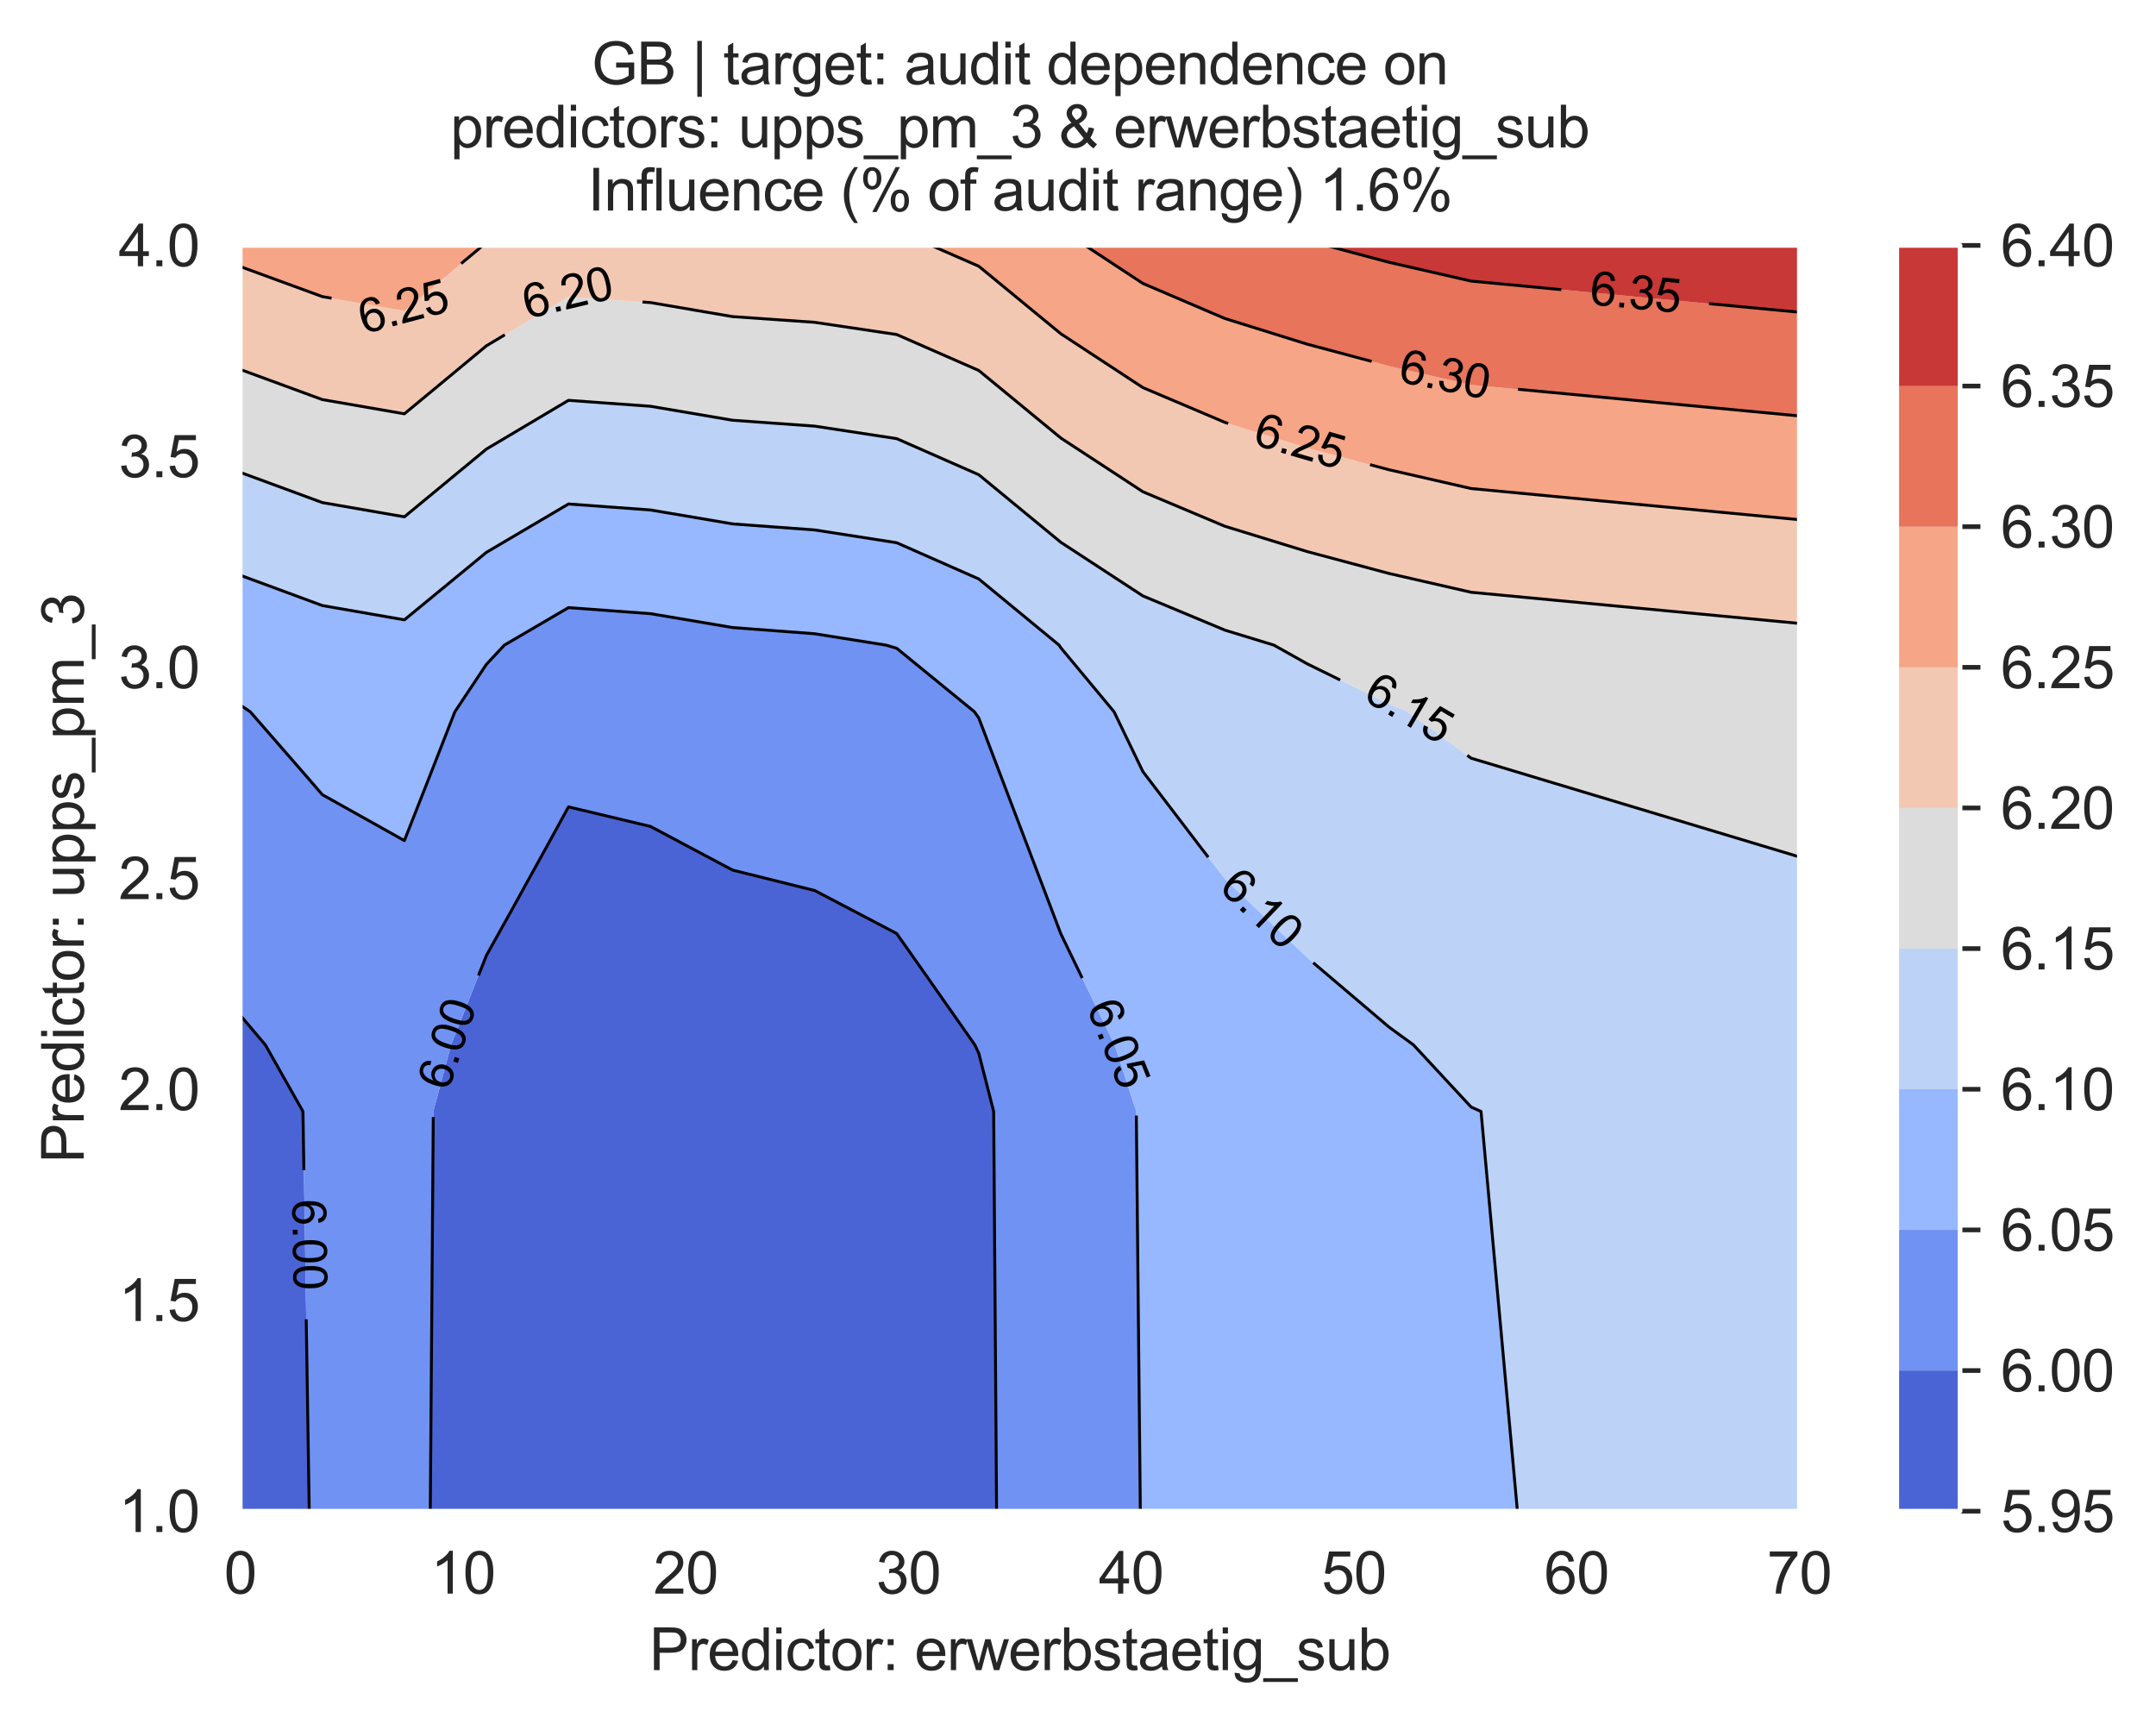 <?xml version="1.0" encoding="utf-8" standalone="no"?>
<!DOCTYPE svg PUBLIC "-//W3C//DTD SVG 1.1//EN"
  "http://www.w3.org/Graphics/SVG/1.1/DTD/svg11.dtd">
<svg xmlns:xlink="http://www.w3.org/1999/xlink" width="370.388pt" height="296.208pt" viewBox="0 0 370.388 296.208" xmlns="http://www.w3.org/2000/svg" version="1.1">
 <defs>
  <style type="text/css">*{stroke-linejoin: round; stroke-linecap: butt}</style>
 </defs>
 <g id="figure_1">
  <g id="patch_1">
   <path d="M 0 296.208 
L 370.388 296.208 
L 370.388 0 
L 0 0 
z
" style="fill: #ffffff"/>
  </g>
  <g id="axes_1">
   <g id="patch_2">
    <path d="M 41.275 259.6 
L 309.115 259.6 
L 309.115 42.16 
L 41.275 42.16 
z
" style="fill: #eaeaf2"/>
   </g>
   <g id="matplotlib.axis_1">
    <g id="xtick_1">
     <g id="line2d_1">
      <path d="M 41.275 259.6 
L 41.275 42.16 
" clip-path="url(#pdc82bc984e)" style="fill: none; stroke: #ffffff; stroke-width: 0.8; stroke-linecap: round"/>
     </g>
     <g id="text_1">
      <!-- 0 -->
      <g style="fill: #262626" transform="translate(38.495 273.758)scale(0.1 -0.1)">
       <defs>
        <path id="ArialMT-30" d="M 266 2259 
Q 266 3072 433 3567 
Q 600 4063 929 4331 
Q 1259 4600 1759 4600 
Q 2128 4600 2406 4451 
Q 2684 4303 2865 4023 
Q 3047 3744 3150 3342 
Q 3253 2941 3253 2259 
Q 3253 1453 3087 958 
Q 2922 463 2592 192 
Q 2263 -78 1759 -78 
Q 1097 -78 719 397 
Q 266 969 266 2259 
z
M 844 2259 
Q 844 1131 1108 757 
Q 1372 384 1759 384 
Q 2147 384 2411 759 
Q 2675 1134 2675 2259 
Q 2675 3391 2411 3762 
Q 2147 4134 1753 4134 
Q 1366 4134 1134 3806 
Q 844 3388 844 2259 
z
" transform="scale(0.016)"/>
       </defs>
       <use xlink:href="#ArialMT-30"/>
      </g>
     </g>
    </g>
    <g id="xtick_2">
     <g id="line2d_2">
      <path d="M 79.538 259.6 
L 79.538 42.16 
" clip-path="url(#pdc82bc984e)" style="fill: none; stroke: #ffffff; stroke-width: 0.8; stroke-linecap: round"/>
     </g>
     <g id="text_2">
      <!-- 10 -->
      <g style="fill: #262626" transform="translate(73.977 273.758)scale(0.1 -0.1)">
       <defs>
        <path id="ArialMT-31" d="M 2384 0 
L 1822 0 
L 1822 3584 
Q 1619 3391 1289 3197 
Q 959 3003 697 2906 
L 697 3450 
Q 1169 3672 1522 3987 
Q 1875 4303 2022 4600 
L 2384 4600 
L 2384 0 
z
" transform="scale(0.016)"/>
       </defs>
       <use xlink:href="#ArialMT-31"/>
       <use xlink:href="#ArialMT-30" x="55.615"/>
      </g>
     </g>
    </g>
    <g id="xtick_3">
     <g id="line2d_3">
      <path d="M 117.801 259.6 
L 117.801 42.16 
" clip-path="url(#pdc82bc984e)" style="fill: none; stroke: #ffffff; stroke-width: 0.8; stroke-linecap: round"/>
     </g>
     <g id="text_3">
      <!-- 20 -->
      <g style="fill: #262626" transform="translate(112.24 273.758)scale(0.1 -0.1)">
       <defs>
        <path id="ArialMT-32" d="M 3222 541 
L 3222 0 
L 194 0 
Q 188 203 259 391 
Q 375 700 629 1000 
Q 884 1300 1366 1694 
Q 2113 2306 2375 2664 
Q 2638 3022 2638 3341 
Q 2638 3675 2398 3904 
Q 2159 4134 1775 4134 
Q 1369 4134 1125 3890 
Q 881 3647 878 3216 
L 300 3275 
Q 359 3922 746 4261 
Q 1134 4600 1788 4600 
Q 2447 4600 2831 4234 
Q 3216 3869 3216 3328 
Q 3216 3053 3103 2787 
Q 2991 2522 2730 2228 
Q 2469 1934 1863 1422 
Q 1356 997 1212 845 
Q 1069 694 975 541 
L 3222 541 
z
" transform="scale(0.016)"/>
       </defs>
       <use xlink:href="#ArialMT-32"/>
       <use xlink:href="#ArialMT-30" x="55.615"/>
      </g>
     </g>
    </g>
    <g id="xtick_4">
     <g id="line2d_4">
      <path d="M 156.064 259.6 
L 156.064 42.16 
" clip-path="url(#pdc82bc984e)" style="fill: none; stroke: #ffffff; stroke-width: 0.8; stroke-linecap: round"/>
     </g>
     <g id="text_4">
      <!-- 30 -->
      <g style="fill: #262626" transform="translate(150.503 273.758)scale(0.1 -0.1)">
       <defs>
        <path id="ArialMT-33" d="M 269 1209 
L 831 1284 
Q 928 806 1161 595 
Q 1394 384 1728 384 
Q 2125 384 2398 659 
Q 2672 934 2672 1341 
Q 2672 1728 2419 1979 
Q 2166 2231 1775 2231 
Q 1616 2231 1378 2169 
L 1441 2663 
Q 1497 2656 1531 2656 
Q 1891 2656 2178 2843 
Q 2466 3031 2466 3422 
Q 2466 3731 2256 3934 
Q 2047 4138 1716 4138 
Q 1388 4138 1169 3931 
Q 950 3725 888 3313 
L 325 3413 
Q 428 3978 793 4289 
Q 1159 4600 1703 4600 
Q 2078 4600 2393 4439 
Q 2709 4278 2876 4000 
Q 3044 3722 3044 3409 
Q 3044 3113 2884 2869 
Q 2725 2625 2413 2481 
Q 2819 2388 3044 2092 
Q 3269 1797 3269 1353 
Q 3269 753 2831 336 
Q 2394 -81 1725 -81 
Q 1122 -81 723 278 
Q 325 638 269 1209 
z
" transform="scale(0.016)"/>
       </defs>
       <use xlink:href="#ArialMT-33"/>
       <use xlink:href="#ArialMT-30" x="55.615"/>
      </g>
     </g>
    </g>
    <g id="xtick_5">
     <g id="line2d_5">
      <path d="M 194.326 259.6 
L 194.326 42.16 
" clip-path="url(#pdc82bc984e)" style="fill: none; stroke: #ffffff; stroke-width: 0.8; stroke-linecap: round"/>
     </g>
     <g id="text_5">
      <!-- 40 -->
      <g style="fill: #262626" transform="translate(188.765 273.758)scale(0.1 -0.1)">
       <defs>
        <path id="ArialMT-34" d="M 2069 0 
L 2069 1097 
L 81 1097 
L 81 1613 
L 2172 4581 
L 2631 4581 
L 2631 1613 
L 3250 1613 
L 3250 1097 
L 2631 1097 
L 2631 0 
L 2069 0 
z
M 2069 1613 
L 2069 3678 
L 634 1613 
L 2069 1613 
z
" transform="scale(0.016)"/>
       </defs>
       <use xlink:href="#ArialMT-34"/>
       <use xlink:href="#ArialMT-30" x="55.615"/>
      </g>
     </g>
    </g>
    <g id="xtick_6">
     <g id="line2d_6">
      <path d="M 232.589 259.6 
L 232.589 42.16 
" clip-path="url(#pdc82bc984e)" style="fill: none; stroke: #ffffff; stroke-width: 0.8; stroke-linecap: round"/>
     </g>
     <g id="text_6">
      <!-- 50 -->
      <g style="fill: #262626" transform="translate(227.028 273.758)scale(0.1 -0.1)">
       <defs>
        <path id="ArialMT-35" d="M 266 1200 
L 856 1250 
Q 922 819 1161 601 
Q 1400 384 1738 384 
Q 2144 384 2425 690 
Q 2706 997 2706 1503 
Q 2706 1984 2436 2262 
Q 2166 2541 1728 2541 
Q 1456 2541 1237 2417 
Q 1019 2294 894 2097 
L 366 2166 
L 809 4519 
L 3088 4519 
L 3088 3981 
L 1259 3981 
L 1013 2750 
Q 1425 3038 1878 3038 
Q 2478 3038 2890 2622 
Q 3303 2206 3303 1553 
Q 3303 931 2941 478 
Q 2500 -78 1738 -78 
Q 1113 -78 717 272 
Q 322 622 266 1200 
z
" transform="scale(0.016)"/>
       </defs>
       <use xlink:href="#ArialMT-35"/>
       <use xlink:href="#ArialMT-30" x="55.615"/>
      </g>
     </g>
    </g>
    <g id="xtick_7">
     <g id="line2d_7">
      <path d="M 270.852 259.6 
L 270.852 42.16 
" clip-path="url(#pdc82bc984e)" style="fill: none; stroke: #ffffff; stroke-width: 0.8; stroke-linecap: round"/>
     </g>
     <g id="text_7">
      <!-- 60 -->
      <g style="fill: #262626" transform="translate(265.291 273.758)scale(0.1 -0.1)">
       <defs>
        <path id="ArialMT-36" d="M 3184 3459 
L 2625 3416 
Q 2550 3747 2413 3897 
Q 2184 4138 1850 4138 
Q 1581 4138 1378 3988 
Q 1113 3794 959 3422 
Q 806 3050 800 2363 
Q 1003 2672 1297 2822 
Q 1591 2972 1913 2972 
Q 2475 2972 2870 2558 
Q 3266 2144 3266 1488 
Q 3266 1056 3080 686 
Q 2894 316 2569 119 
Q 2244 -78 1831 -78 
Q 1128 -78 684 439 
Q 241 956 241 2144 
Q 241 3472 731 4075 
Q 1159 4600 1884 4600 
Q 2425 4600 2770 4297 
Q 3116 3994 3184 3459 
z
M 888 1484 
Q 888 1194 1011 928 
Q 1134 663 1356 523 
Q 1578 384 1822 384 
Q 2178 384 2434 671 
Q 2691 959 2691 1453 
Q 2691 1928 2437 2201 
Q 2184 2475 1800 2475 
Q 1419 2475 1153 2201 
Q 888 1928 888 1484 
z
" transform="scale(0.016)"/>
       </defs>
       <use xlink:href="#ArialMT-36"/>
       <use xlink:href="#ArialMT-30" x="55.615"/>
      </g>
     </g>
    </g>
    <g id="xtick_8">
     <g id="line2d_8">
      <path d="M 309.115 259.6 
L 309.115 42.16 
" clip-path="url(#pdc82bc984e)" style="fill: none; stroke: #ffffff; stroke-width: 0.8; stroke-linecap: round"/>
     </g>
     <g id="text_8">
      <!-- 70 -->
      <g style="fill: #262626" transform="translate(303.554 273.758)scale(0.1 -0.1)">
       <defs>
        <path id="ArialMT-37" d="M 303 3981 
L 303 4522 
L 3269 4522 
L 3269 4084 
Q 2831 3619 2401 2847 
Q 1972 2075 1738 1259 
Q 1569 684 1522 0 
L 944 0 
Q 953 541 1156 1306 
Q 1359 2072 1739 2783 
Q 2119 3494 2547 3981 
L 303 3981 
z
" transform="scale(0.016)"/>
       </defs>
       <use xlink:href="#ArialMT-37"/>
       <use xlink:href="#ArialMT-30" x="55.615"/>
      </g>
     </g>
    </g>
    <g id="text_9">
     <!-- Predictor: erwerbstaetig_sub -->
     <g style="fill: #262626" transform="translate(111.557 286.903)scale(0.1 -0.1)">
      <defs>
       <path id="ArialMT-50" d="M 494 0 
L 494 4581 
L 2222 4581 
Q 2678 4581 2919 4538 
Q 3256 4481 3484 4323 
Q 3713 4166 3852 3881 
Q 3991 3597 3991 3256 
Q 3991 2672 3619 2267 
Q 3247 1863 2275 1863 
L 1100 1863 
L 1100 0 
L 494 0 
z
M 1100 2403 
L 2284 2403 
Q 2872 2403 3119 2622 
Q 3366 2841 3366 3238 
Q 3366 3525 3220 3729 
Q 3075 3934 2838 4000 
Q 2684 4041 2272 4041 
L 1100 4041 
L 1100 2403 
z
" transform="scale(0.016)"/>
       <path id="ArialMT-72" d="M 416 0 
L 416 3319 
L 922 3319 
L 922 2816 
Q 1116 3169 1280 3281 
Q 1444 3394 1641 3394 
Q 1925 3394 2219 3213 
L 2025 2691 
Q 1819 2813 1613 2813 
Q 1428 2813 1281 2702 
Q 1134 2591 1072 2394 
Q 978 2094 978 1738 
L 978 0 
L 416 0 
z
" transform="scale(0.016)"/>
       <path id="ArialMT-65" d="M 2694 1069 
L 3275 997 
Q 3138 488 2766 206 
Q 2394 -75 1816 -75 
Q 1088 -75 661 373 
Q 234 822 234 1631 
Q 234 2469 665 2931 
Q 1097 3394 1784 3394 
Q 2450 3394 2872 2941 
Q 3294 2488 3294 1666 
Q 3294 1616 3291 1516 
L 816 1516 
Q 847 969 1125 678 
Q 1403 388 1819 388 
Q 2128 388 2347 550 
Q 2566 713 2694 1069 
z
M 847 1978 
L 2700 1978 
Q 2663 2397 2488 2606 
Q 2219 2931 1791 2931 
Q 1403 2931 1139 2672 
Q 875 2413 847 1978 
z
" transform="scale(0.016)"/>
       <path id="ArialMT-64" d="M 2575 0 
L 2575 419 
Q 2259 -75 1647 -75 
Q 1250 -75 917 144 
Q 584 363 401 755 
Q 219 1147 219 1656 
Q 219 2153 384 2558 
Q 550 2963 881 3178 
Q 1213 3394 1622 3394 
Q 1922 3394 2156 3267 
Q 2391 3141 2538 2938 
L 2538 4581 
L 3097 4581 
L 3097 0 
L 2575 0 
z
M 797 1656 
Q 797 1019 1065 703 
Q 1334 388 1700 388 
Q 2069 388 2326 689 
Q 2584 991 2584 1609 
Q 2584 2291 2321 2609 
Q 2059 2928 1675 2928 
Q 1300 2928 1048 2622 
Q 797 2316 797 1656 
z
" transform="scale(0.016)"/>
       <path id="ArialMT-69" d="M 425 3934 
L 425 4581 
L 988 4581 
L 988 3934 
L 425 3934 
z
M 425 0 
L 425 3319 
L 988 3319 
L 988 0 
L 425 0 
z
" transform="scale(0.016)"/>
       <path id="ArialMT-63" d="M 2588 1216 
L 3141 1144 
Q 3050 572 2676 248 
Q 2303 -75 1759 -75 
Q 1078 -75 664 370 
Q 250 816 250 1647 
Q 250 2184 428 2587 
Q 606 2991 970 3192 
Q 1334 3394 1763 3394 
Q 2303 3394 2647 3120 
Q 2991 2847 3088 2344 
L 2541 2259 
Q 2463 2594 2264 2762 
Q 2066 2931 1784 2931 
Q 1359 2931 1093 2626 
Q 828 2322 828 1663 
Q 828 994 1084 691 
Q 1341 388 1753 388 
Q 2084 388 2306 591 
Q 2528 794 2588 1216 
z
" transform="scale(0.016)"/>
       <path id="ArialMT-74" d="M 1650 503 
L 1731 6 
Q 1494 -44 1306 -44 
Q 1000 -44 831 53 
Q 663 150 594 308 
Q 525 466 525 972 
L 525 2881 
L 113 2881 
L 113 3319 
L 525 3319 
L 525 4141 
L 1084 4478 
L 1084 3319 
L 1650 3319 
L 1650 2881 
L 1084 2881 
L 1084 941 
Q 1084 700 1114 631 
Q 1144 563 1211 522 
Q 1278 481 1403 481 
Q 1497 481 1650 503 
z
" transform="scale(0.016)"/>
       <path id="ArialMT-6f" d="M 213 1659 
Q 213 2581 725 3025 
Q 1153 3394 1769 3394 
Q 2453 3394 2887 2945 
Q 3322 2497 3322 1706 
Q 3322 1066 3130 698 
Q 2938 331 2570 128 
Q 2203 -75 1769 -75 
Q 1072 -75 642 372 
Q 213 819 213 1659 
z
M 791 1659 
Q 791 1022 1069 705 
Q 1347 388 1769 388 
Q 2188 388 2466 706 
Q 2744 1025 2744 1678 
Q 2744 2294 2464 2611 
Q 2184 2928 1769 2928 
Q 1347 2928 1069 2612 
Q 791 2297 791 1659 
z
" transform="scale(0.016)"/>
       <path id="ArialMT-3a" d="M 578 2678 
L 578 3319 
L 1219 3319 
L 1219 2678 
L 578 2678 
z
M 578 0 
L 578 641 
L 1219 641 
L 1219 0 
L 578 0 
z
" transform="scale(0.016)"/>
       <path id="ArialMT-20" transform="scale(0.016)"/>
       <path id="ArialMT-77" d="M 1034 0 
L 19 3319 
L 600 3319 
L 1128 1403 
L 1325 691 
Q 1338 744 1497 1375 
L 2025 3319 
L 2603 3319 
L 3100 1394 
L 3266 759 
L 3456 1400 
L 4025 3319 
L 4572 3319 
L 3534 0 
L 2950 0 
L 2422 1988 
L 2294 2553 
L 1622 0 
L 1034 0 
z
" transform="scale(0.016)"/>
       <path id="ArialMT-62" d="M 941 0 
L 419 0 
L 419 4581 
L 981 4581 
L 981 2947 
Q 1338 3394 1891 3394 
Q 2197 3394 2470 3270 
Q 2744 3147 2920 2923 
Q 3097 2700 3197 2384 
Q 3297 2069 3297 1709 
Q 3297 856 2875 390 
Q 2453 -75 1863 -75 
Q 1275 -75 941 416 
L 941 0 
z
M 934 1684 
Q 934 1088 1097 822 
Q 1363 388 1816 388 
Q 2184 388 2453 708 
Q 2722 1028 2722 1663 
Q 2722 2313 2464 2622 
Q 2206 2931 1841 2931 
Q 1472 2931 1203 2611 
Q 934 2291 934 1684 
z
" transform="scale(0.016)"/>
       <path id="ArialMT-73" d="M 197 991 
L 753 1078 
Q 800 744 1014 566 
Q 1228 388 1613 388 
Q 2000 388 2187 545 
Q 2375 703 2375 916 
Q 2375 1106 2209 1216 
Q 2094 1291 1634 1406 
Q 1016 1563 777 1677 
Q 538 1791 414 1992 
Q 291 2194 291 2438 
Q 291 2659 392 2848 
Q 494 3038 669 3163 
Q 800 3259 1026 3326 
Q 1253 3394 1513 3394 
Q 1903 3394 2198 3281 
Q 2494 3169 2634 2976 
Q 2775 2784 2828 2463 
L 2278 2388 
Q 2241 2644 2061 2787 
Q 1881 2931 1553 2931 
Q 1166 2931 1000 2803 
Q 834 2675 834 2503 
Q 834 2394 903 2306 
Q 972 2216 1119 2156 
Q 1203 2125 1616 2013 
Q 2213 1853 2448 1751 
Q 2684 1650 2818 1456 
Q 2953 1263 2953 975 
Q 2953 694 2789 445 
Q 2625 197 2315 61 
Q 2006 -75 1616 -75 
Q 969 -75 630 194 
Q 291 463 197 991 
z
" transform="scale(0.016)"/>
       <path id="ArialMT-61" d="M 2588 409 
Q 2275 144 1986 34 
Q 1697 -75 1366 -75 
Q 819 -75 525 192 
Q 231 459 231 875 
Q 231 1119 342 1320 
Q 453 1522 633 1644 
Q 813 1766 1038 1828 
Q 1203 1872 1538 1913 
Q 2219 1994 2541 2106 
Q 2544 2222 2544 2253 
Q 2544 2597 2384 2738 
Q 2169 2928 1744 2928 
Q 1347 2928 1158 2789 
Q 969 2650 878 2297 
L 328 2372 
Q 403 2725 575 2942 
Q 747 3159 1072 3276 
Q 1397 3394 1825 3394 
Q 2250 3394 2515 3294 
Q 2781 3194 2906 3042 
Q 3031 2891 3081 2659 
Q 3109 2516 3109 2141 
L 3109 1391 
Q 3109 606 3145 398 
Q 3181 191 3288 0 
L 2700 0 
Q 2613 175 2588 409 
z
M 2541 1666 
Q 2234 1541 1622 1453 
Q 1275 1403 1131 1340 
Q 988 1278 909 1158 
Q 831 1038 831 891 
Q 831 666 1001 516 
Q 1172 366 1500 366 
Q 1825 366 2078 508 
Q 2331 650 2450 897 
Q 2541 1088 2541 1459 
L 2541 1666 
z
" transform="scale(0.016)"/>
       <path id="ArialMT-67" d="M 319 -275 
L 866 -356 
Q 900 -609 1056 -725 
Q 1266 -881 1628 -881 
Q 2019 -881 2231 -725 
Q 2444 -569 2519 -288 
Q 2563 -116 2559 434 
Q 2191 0 1641 0 
Q 956 0 581 494 
Q 206 988 206 1678 
Q 206 2153 378 2554 
Q 550 2956 876 3175 
Q 1203 3394 1644 3394 
Q 2231 3394 2613 2919 
L 2613 3319 
L 3131 3319 
L 3131 450 
Q 3131 -325 2973 -648 
Q 2816 -972 2473 -1159 
Q 2131 -1347 1631 -1347 
Q 1038 -1347 672 -1080 
Q 306 -813 319 -275 
z
M 784 1719 
Q 784 1066 1043 766 
Q 1303 466 1694 466 
Q 2081 466 2343 764 
Q 2606 1063 2606 1700 
Q 2606 2309 2336 2618 
Q 2066 2928 1684 2928 
Q 1309 2928 1046 2623 
Q 784 2319 784 1719 
z
" transform="scale(0.016)"/>
       <path id="ArialMT-5f" d="M -97 -1272 
L -97 -866 
L 3631 -866 
L 3631 -1272 
L -97 -1272 
z
" transform="scale(0.016)"/>
       <path id="ArialMT-75" d="M 2597 0 
L 2597 488 
Q 2209 -75 1544 -75 
Q 1250 -75 995 37 
Q 741 150 617 320 
Q 494 491 444 738 
Q 409 903 409 1263 
L 409 3319 
L 972 3319 
L 972 1478 
Q 972 1038 1006 884 
Q 1059 663 1231 536 
Q 1403 409 1656 409 
Q 1909 409 2131 539 
Q 2353 669 2445 892 
Q 2538 1116 2538 1541 
L 2538 3319 
L 3100 3319 
L 3100 0 
L 2597 0 
z
" transform="scale(0.016)"/>
      </defs>
      <use xlink:href="#ArialMT-50"/>
      <use xlink:href="#ArialMT-72" x="66.699"/>
      <use xlink:href="#ArialMT-65" x="100"/>
      <use xlink:href="#ArialMT-64" x="155.615"/>
      <use xlink:href="#ArialMT-69" x="211.23"/>
      <use xlink:href="#ArialMT-63" x="233.447"/>
      <use xlink:href="#ArialMT-74" x="283.447"/>
      <use xlink:href="#ArialMT-6f" x="311.23"/>
      <use xlink:href="#ArialMT-72" x="366.846"/>
      <use xlink:href="#ArialMT-3a" x="400.146"/>
      <use xlink:href="#ArialMT-20" x="427.93"/>
      <use xlink:href="#ArialMT-65" x="455.713"/>
      <use xlink:href="#ArialMT-72" x="511.328"/>
      <use xlink:href="#ArialMT-77" x="544.629"/>
      <use xlink:href="#ArialMT-65" x="616.846"/>
      <use xlink:href="#ArialMT-72" x="672.461"/>
      <use xlink:href="#ArialMT-62" x="705.762"/>
      <use xlink:href="#ArialMT-73" x="761.377"/>
      <use xlink:href="#ArialMT-74" x="811.377"/>
      <use xlink:href="#ArialMT-61" x="839.16"/>
      <use xlink:href="#ArialMT-65" x="894.775"/>
      <use xlink:href="#ArialMT-74" x="950.391"/>
      <use xlink:href="#ArialMT-69" x="978.174"/>
      <use xlink:href="#ArialMT-67" x="1000.391"/>
      <use xlink:href="#ArialMT-5f" x="1056.006"/>
      <use xlink:href="#ArialMT-73" x="1111.621"/>
      <use xlink:href="#ArialMT-75" x="1161.621"/>
      <use xlink:href="#ArialMT-62" x="1217.236"/>
     </g>
    </g>
   </g>
   <g id="matplotlib.axis_2">
    <g id="ytick_1">
     <g id="line2d_9">
      <path d="M 41.275 259.6 
L 309.115 259.6 
" clip-path="url(#pdc82bc984e)" style="fill: none; stroke: #ffffff; stroke-width: 0.8; stroke-linecap: round"/>
     </g>
     <g id="text_10">
      <!-- 1.0 -->
      <g style="fill: #262626" transform="translate(20.375 263.179)scale(0.1 -0.1)">
       <defs>
        <path id="ArialMT-2e" d="M 581 0 
L 581 641 
L 1222 641 
L 1222 0 
L 581 0 
z
" transform="scale(0.016)"/>
       </defs>
       <use xlink:href="#ArialMT-31"/>
       <use xlink:href="#ArialMT-2e" x="55.615"/>
       <use xlink:href="#ArialMT-30" x="83.398"/>
      </g>
     </g>
    </g>
    <g id="ytick_2">
     <g id="line2d_10">
      <path d="M 41.275 223.36 
L 309.115 223.36 
" clip-path="url(#pdc82bc984e)" style="fill: none; stroke: #ffffff; stroke-width: 0.8; stroke-linecap: round"/>
     </g>
     <g id="text_11">
      <!-- 1.5 -->
      <g style="fill: #262626" transform="translate(20.375 226.939)scale(0.1 -0.1)">
       <use xlink:href="#ArialMT-31"/>
       <use xlink:href="#ArialMT-2e" x="55.615"/>
       <use xlink:href="#ArialMT-35" x="83.398"/>
      </g>
     </g>
    </g>
    <g id="ytick_3">
     <g id="line2d_11">
      <path d="M 41.275 187.12 
L 309.115 187.12 
" clip-path="url(#pdc82bc984e)" style="fill: none; stroke: #ffffff; stroke-width: 0.8; stroke-linecap: round"/>
     </g>
     <g id="text_12">
      <!-- 2.0 -->
      <g style="fill: #262626" transform="translate(20.375 190.699)scale(0.1 -0.1)">
       <use xlink:href="#ArialMT-32"/>
       <use xlink:href="#ArialMT-2e" x="55.615"/>
       <use xlink:href="#ArialMT-30" x="83.398"/>
      </g>
     </g>
    </g>
    <g id="ytick_4">
     <g id="line2d_12">
      <path d="M 41.275 150.88 
L 309.115 150.88 
" clip-path="url(#pdc82bc984e)" style="fill: none; stroke: #ffffff; stroke-width: 0.8; stroke-linecap: round"/>
     </g>
     <g id="text_13">
      <!-- 2.5 -->
      <g style="fill: #262626" transform="translate(20.375 154.459)scale(0.1 -0.1)">
       <use xlink:href="#ArialMT-32"/>
       <use xlink:href="#ArialMT-2e" x="55.615"/>
       <use xlink:href="#ArialMT-35" x="83.398"/>
      </g>
     </g>
    </g>
    <g id="ytick_5">
     <g id="line2d_13">
      <path d="M 41.275 114.64 
L 309.115 114.64 
" clip-path="url(#pdc82bc984e)" style="fill: none; stroke: #ffffff; stroke-width: 0.8; stroke-linecap: round"/>
     </g>
     <g id="text_14">
      <!-- 3.0 -->
      <g style="fill: #262626" transform="translate(20.375 118.219)scale(0.1 -0.1)">
       <use xlink:href="#ArialMT-33"/>
       <use xlink:href="#ArialMT-2e" x="55.615"/>
       <use xlink:href="#ArialMT-30" x="83.398"/>
      </g>
     </g>
    </g>
    <g id="ytick_6">
     <g id="line2d_14">
      <path d="M 41.275 78.4 
L 309.115 78.4 
" clip-path="url(#pdc82bc984e)" style="fill: none; stroke: #ffffff; stroke-width: 0.8; stroke-linecap: round"/>
     </g>
     <g id="text_15">
      <!-- 3.5 -->
      <g style="fill: #262626" transform="translate(20.375 81.979)scale(0.1 -0.1)">
       <use xlink:href="#ArialMT-33"/>
       <use xlink:href="#ArialMT-2e" x="55.615"/>
       <use xlink:href="#ArialMT-35" x="83.398"/>
      </g>
     </g>
    </g>
    <g id="ytick_7">
     <g id="line2d_15">
      <path d="M 41.275 42.16 
L 309.115 42.16 
" clip-path="url(#pdc82bc984e)" style="fill: none; stroke: #ffffff; stroke-width: 0.8; stroke-linecap: round"/>
     </g>
     <g id="text_16">
      <!-- 4.0 -->
      <g style="fill: #262626" transform="translate(20.375 45.739)scale(0.1 -0.1)">
       <use xlink:href="#ArialMT-34"/>
       <use xlink:href="#ArialMT-2e" x="55.615"/>
       <use xlink:href="#ArialMT-30" x="83.398"/>
      </g>
     </g>
    </g>
    <g id="text_17">
     <!-- Predictor: upps_pm_3 -->
     <g style="fill: #262626" transform="translate(14.387 199.793)rotate(-90)scale(0.1 -0.1)">
      <defs>
       <path id="ArialMT-70" d="M 422 -1272 
L 422 3319 
L 934 3319 
L 934 2888 
Q 1116 3141 1344 3267 
Q 1572 3394 1897 3394 
Q 2322 3394 2647 3175 
Q 2972 2956 3137 2557 
Q 3303 2159 3303 1684 
Q 3303 1175 3120 767 
Q 2938 359 2589 142 
Q 2241 -75 1856 -75 
Q 1575 -75 1351 44 
Q 1128 163 984 344 
L 984 -1272 
L 422 -1272 
z
M 931 1641 
Q 931 1000 1190 694 
Q 1450 388 1819 388 
Q 2194 388 2461 705 
Q 2728 1022 2728 1688 
Q 2728 2322 2467 2637 
Q 2206 2953 1844 2953 
Q 1484 2953 1207 2617 
Q 931 2281 931 1641 
z
" transform="scale(0.016)"/>
       <path id="ArialMT-6d" d="M 422 0 
L 422 3319 
L 925 3319 
L 925 2853 
Q 1081 3097 1340 3245 
Q 1600 3394 1931 3394 
Q 2300 3394 2536 3241 
Q 2772 3088 2869 2813 
Q 3263 3394 3894 3394 
Q 4388 3394 4653 3120 
Q 4919 2847 4919 2278 
L 4919 0 
L 4359 0 
L 4359 2091 
Q 4359 2428 4304 2576 
Q 4250 2725 4106 2815 
Q 3963 2906 3769 2906 
Q 3419 2906 3187 2673 
Q 2956 2441 2956 1928 
L 2956 0 
L 2394 0 
L 2394 2156 
Q 2394 2531 2256 2718 
Q 2119 2906 1806 2906 
Q 1569 2906 1367 2781 
Q 1166 2656 1075 2415 
Q 984 2175 984 1722 
L 984 0 
L 422 0 
z
" transform="scale(0.016)"/>
      </defs>
      <use xlink:href="#ArialMT-50"/>
      <use xlink:href="#ArialMT-72" x="66.699"/>
      <use xlink:href="#ArialMT-65" x="100"/>
      <use xlink:href="#ArialMT-64" x="155.615"/>
      <use xlink:href="#ArialMT-69" x="211.23"/>
      <use xlink:href="#ArialMT-63" x="233.447"/>
      <use xlink:href="#ArialMT-74" x="283.447"/>
      <use xlink:href="#ArialMT-6f" x="311.23"/>
      <use xlink:href="#ArialMT-72" x="366.846"/>
      <use xlink:href="#ArialMT-3a" x="400.146"/>
      <use xlink:href="#ArialMT-20" x="427.93"/>
      <use xlink:href="#ArialMT-75" x="455.713"/>
      <use xlink:href="#ArialMT-70" x="511.328"/>
      <use xlink:href="#ArialMT-70" x="566.943"/>
      <use xlink:href="#ArialMT-73" x="622.559"/>
      <use xlink:href="#ArialMT-5f" x="672.559"/>
      <use xlink:href="#ArialMT-70" x="728.174"/>
      <use xlink:href="#ArialMT-6d" x="783.789"/>
      <use xlink:href="#ArialMT-5f" x="867.09"/>
      <use xlink:href="#ArialMT-33" x="922.705"/>
     </g>
    </g>
   </g>
   <g id="PathCollection_1">
    <path d="M 52.945 248.156 
L 52.766 236.712 
L 52.586 225.268 
L 52.406 213.823 
L 52.226 202.379 
L 52.046 190.935 
L 45.581 179.491 
L 41.275 174.403 
L 41.275 179.491 
L 41.275 190.935 
L 41.275 202.379 
L 41.275 213.823 
L 41.275 225.268 
L 41.275 236.712 
L 41.275 248.156 
L 41.275 259.6 
L 53.125 259.6 
z
" clip-path="url(#pdc82bc984e)" style="fill: #4b64d5"/>
    <path d="M 83.566 259.6 
L 97.662 259.6 
L 111.759 259.6 
L 125.856 259.6 
L 139.953 259.6 
L 154.05 259.6 
L 168.147 259.6 
L 171.209 259.6 
L 171.125 248.156 
L 171.041 236.712 
L 170.957 225.268 
L 170.873 213.823 
L 170.789 202.379 
L 170.705 190.935 
L 168.147 180.935 
L 167.466 179.491 
L 159.443 168.047 
L 154.05 160.377 
L 146.874 156.602 
L 139.953 152.98 
L 125.856 149.472 
L 117.736 145.158 
L 111.759 141.976 
L 97.662 138.612 
L 94.081 145.158 
L 87.761 156.602 
L 83.566 164.125 
L 82.024 168.047 
L 77.502 179.491 
L 74.441 190.935 
L 74.354 202.379 
L 74.267 213.823 
L 74.18 225.268 
L 74.094 236.712 
L 74.007 248.156 
L 73.92 259.6 
z
" clip-path="url(#pdc82bc984e)" style="fill: #4b64d5"/>
   </g>
   <g id="PathCollection_2">
    <path d="M 55.372 259.6 
L 69.469 259.6 
L 73.92 259.6 
L 74.007 248.156 
L 74.094 236.712 
L 74.18 225.268 
L 74.267 213.823 
L 74.354 202.379 
L 74.441 190.935 
L 77.502 179.491 
L 82.024 168.047 
L 83.566 164.125 
L 87.761 156.602 
L 94.081 145.158 
L 97.662 138.612 
L 111.759 141.976 
L 117.736 145.158 
L 125.856 149.472 
L 139.953 152.98 
L 146.874 156.602 
L 154.05 160.377 
L 159.443 168.047 
L 167.466 179.491 
L 168.147 180.935 
L 170.705 190.935 
L 170.789 202.379 
L 170.873 213.823 
L 170.957 225.268 
L 171.041 236.712 
L 171.125 248.156 
L 171.209 259.6 
L 182.243 259.6 
L 195.903 259.6 
L 195.787 248.156 
L 195.671 236.712 
L 195.555 225.268 
L 195.44 213.823 
L 195.325 202.379 
L 195.21 190.935 
L 191.472 179.491 
L 185.933 168.047 
L 182.243 160.408 
L 180.797 156.602 
L 176.447 145.158 
L 172.095 133.714 
L 168.147 123.334 
L 167.395 122.27 
L 154.05 111.366 
L 152.217 110.826 
L 139.953 108.87 
L 125.856 107.805 
L 111.759 105.421 
L 97.662 104.38 
L 86.646 110.826 
L 83.566 114.12 
L 78.145 122.27 
L 73.673 133.714 
L 69.469 144.403 
L 55.372 136.513 
L 52.957 133.714 
L 42.988 122.27 
L 41.275 121.114 
L 41.275 122.27 
L 41.275 133.714 
L 41.275 145.158 
L 41.275 156.602 
L 41.275 168.047 
L 41.275 174.403 
L 45.581 179.491 
L 52.046 190.935 
L 52.226 202.379 
L 52.406 213.823 
L 52.586 225.268 
L 52.766 236.712 
L 52.945 248.156 
L 53.125 259.6 
z
" clip-path="url(#pdc82bc984e)" style="fill: #6f92f3"/>
   </g>
   <g id="PathCollection_3">
    <path d="M 196.34 259.6 
L 210.437 259.6 
L 224.534 259.6 
L 238.631 259.6 
L 252.728 259.6 
L 260.686 259.6 
L 259.644 248.156 
L 258.601 236.712 
L 257.559 225.268 
L 256.517 213.823 
L 255.474 202.379 
L 254.432 190.935 
L 252.728 190.177 
L 242.812 179.491 
L 238.631 176.447 
L 228.744 168.047 
L 224.534 164.471 
L 216.289 156.602 
L 210.437 150.997 
L 205.957 145.158 
L 197.227 133.714 
L 196.34 132.547 
L 191.386 122.27 
L 182.243 111.277 
L 181.946 110.826 
L 168.147 99.458 
L 167.973 99.381 
L 154.05 93.236 
L 139.953 91.037 
L 125.856 90 
L 113.702 87.937 
L 111.759 87.607 
L 97.662 86.577 
L 95.36 87.937 
L 83.566 94.882 
L 78.105 99.381 
L 69.469 106.481 
L 55.372 104.027 
L 42.795 99.381 
L 41.275 98.82 
L 41.275 99.381 
L 41.275 110.826 
L 41.275 121.114 
L 42.988 122.27 
L 52.957 133.714 
L 55.372 136.513 
L 69.469 144.403 
L 73.673 133.714 
L 78.145 122.27 
L 83.566 114.12 
L 86.646 110.826 
L 97.662 104.38 
L 111.759 105.421 
L 125.856 107.805 
L 139.953 108.87 
L 152.217 110.826 
L 154.05 111.366 
L 167.395 122.27 
L 168.147 123.334 
L 172.095 133.714 
L 176.447 145.158 
L 180.797 156.602 
L 182.243 160.408 
L 185.933 168.047 
L 191.472 179.491 
L 195.21 190.935 
L 195.325 202.379 
L 195.44 213.823 
L 195.555 225.268 
L 195.671 236.712 
L 195.787 248.156 
L 195.903 259.6 
z
" clip-path="url(#pdc82bc984e)" style="fill: #97b8ff"/>
   </g>
   <g id="PathCollection_4">
    <path d="M 266.824 259.6 
L 280.921 259.6 
L 295.018 259.6 
L 309.115 259.6 
L 309.115 248.156 
L 309.115 236.712 
L 309.115 225.268 
L 309.115 213.823 
L 309.115 202.379 
L 309.115 190.935 
L 309.115 179.491 
L 309.115 168.047 
L 309.115 156.602 
L 309.115 147.206 
L 302.308 145.158 
L 295.018 142.966 
L 280.921 138.726 
L 266.824 134.486 
L 264.257 133.714 
L 252.728 130.246 
L 241.751 122.27 
L 238.631 120.954 
L 224.534 114.016 
L 218.85 110.826 
L 210.437 108.253 
L 196.34 102.37 
L 191.763 99.381 
L 182.243 93.159 
L 175.903 87.937 
L 168.147 81.55 
L 156.646 76.493 
L 154.05 75.353 
L 139.953 73.203 
L 125.856 72.194 
L 111.759 69.794 
L 97.662 68.773 
L 84.662 76.493 
L 83.566 77.142 
L 70.496 87.937 
L 69.469 88.784 
L 64.594 87.937 
L 55.372 86.336 
L 41.275 81.144 
L 41.275 87.937 
L 41.275 98.82 
L 42.795 99.381 
L 55.372 104.027 
L 69.469 106.481 
L 78.105 99.381 
L 83.566 94.882 
L 95.36 87.937 
L 97.662 86.577 
L 111.759 87.607 
L 113.702 87.937 
L 125.856 90 
L 139.953 91.037 
L 154.05 93.236 
L 167.973 99.381 
L 168.147 99.458 
L 181.946 110.826 
L 182.243 111.277 
L 191.386 122.27 
L 196.34 132.547 
L 197.227 133.714 
L 205.957 145.158 
L 210.437 150.997 
L 216.289 156.602 
L 224.534 164.471 
L 228.744 168.047 
L 238.631 176.447 
L 242.812 179.491 
L 252.728 190.177 
L 254.432 190.935 
L 255.474 202.379 
L 256.517 213.823 
L 257.559 225.268 
L 258.601 236.712 
L 259.644 248.156 
L 260.686 259.6 
z
" clip-path="url(#pdc82bc984e)" style="fill: #bcd2f7"/>
   </g>
   <g id="PathCollection_5">
    <path d="M 309.115 147.206 
L 309.115 145.158 
L 309.115 133.714 
L 309.115 122.27 
L 309.115 110.826 
L 309.115 107.097 
L 295.018 105.759 
L 280.921 104.421 
L 266.824 103.083 
L 252.728 101.745 
L 242.412 99.381 
L 238.631 98.515 
L 224.534 94.745 
L 210.437 90.408 
L 204.555 87.937 
L 196.34 84.477 
L 184.145 76.493 
L 182.243 75.247 
L 169.855 65.049 
L 168.147 63.643 
L 154.05 57.47 
L 139.953 55.37 
L 125.856 54.389 
L 121.264 53.605 
L 111.759 51.98 
L 97.662 50.97 
L 93.268 53.605 
L 83.566 59.402 
L 76.762 65.049 
L 69.469 71.087 
L 55.372 68.645 
L 45.582 65.049 
L 41.275 63.468 
L 41.275 65.049 
L 41.275 76.493 
L 41.275 81.144 
L 55.372 86.336 
L 64.594 87.937 
L 69.469 88.784 
L 70.496 87.937 
L 83.566 77.142 
L 84.662 76.493 
L 97.662 68.773 
L 111.759 69.794 
L 125.856 72.194 
L 139.953 73.203 
L 154.05 75.353 
L 156.646 76.493 
L 168.147 81.55 
L 175.903 87.937 
L 182.243 93.159 
L 191.763 99.381 
L 196.34 102.37 
L 210.437 108.253 
L 218.85 110.826 
L 224.534 114.016 
L 238.631 120.954 
L 241.751 122.27 
L 252.728 130.246 
L 264.257 133.714 
L 266.824 134.486 
L 280.921 138.726 
L 295.018 142.966 
L 302.308 145.158 
z
" clip-path="url(#pdc82bc984e)" style="fill: #dddcdc"/>
   </g>
   <g id="PathCollection_6">
    <path d="M 252.728 101.745 
L 266.824 103.083 
L 280.921 104.421 
L 295.018 105.759 
L 309.115 107.097 
L 309.115 99.381 
L 309.115 89.277 
L 295.018 87.939 
L 294.999 87.937 
L 280.921 86.601 
L 266.824 85.263 
L 252.728 83.925 
L 238.631 80.697 
L 224.534 76.93 
L 223.121 76.493 
L 210.437 72.563 
L 196.34 66.584 
L 193.998 65.049 
L 182.243 57.335 
L 177.71 53.605 
L 168.147 45.736 
L 159.954 42.16 
L 154.05 42.16 
L 139.953 42.16 
L 125.856 42.16 
L 111.759 42.16 
L 97.662 42.16 
L 83.566 42.16 
L 82.968 42.16 
L 69.469 53.389 
L 55.372 50.954 
L 41.275 45.791 
L 41.275 53.605 
L 41.275 63.468 
L 45.582 65.049 
L 55.372 68.645 
L 69.469 71.087 
L 76.762 65.049 
L 83.566 59.402 
L 93.268 53.605 
L 97.662 50.97 
L 111.759 51.98 
L 121.264 53.605 
L 125.856 54.389 
L 139.953 55.37 
L 154.05 57.47 
L 168.147 63.643 
L 169.855 65.049 
L 182.243 75.247 
L 184.145 76.493 
L 196.34 84.477 
L 204.555 87.937 
L 210.437 90.408 
L 224.534 94.745 
L 238.631 98.515 
L 242.412 99.381 
z
" clip-path="url(#pdc82bc984e)" style="fill: #f3c8b2"/>
   </g>
   <g id="PathCollection_7">
    <path d="M 295.018 87.939 
L 309.115 89.277 
L 309.115 87.937 
L 309.115 76.493 
L 309.115 71.457 
L 295.018 70.119 
L 280.921 68.781 
L 266.824 67.442 
L 252.728 66.104 
L 248.114 65.049 
L 238.631 62.879 
L 224.534 59.115 
L 210.437 54.718 
L 207.827 53.605 
L 196.34 48.691 
L 186.403 42.16 
L 182.243 42.16 
L 168.147 42.16 
L 159.954 42.16 
L 168.147 45.736 
L 177.71 53.605 
L 182.243 57.335 
L 193.998 65.049 
L 196.34 66.584 
L 210.437 72.563 
L 223.121 76.493 
L 224.534 76.93 
L 238.631 80.697 
L 252.728 83.925 
L 266.824 85.263 
L 280.921 86.601 
L 294.999 87.937 
z
" clip-path="url(#pdc82bc984e)" style="fill: #f6a586"/>
    <path d="M 55.372 50.954 
L 69.469 53.389 
L 82.968 42.16 
L 69.469 42.16 
L 55.372 42.16 
L 41.275 42.16 
L 41.275 45.791 
z
" clip-path="url(#pdc82bc984e)" style="fill: #f6a586"/>
   </g>
   <g id="PathCollection_8">
    <path d="M 252.728 66.104 
L 266.824 67.442 
L 280.921 68.781 
L 295.018 70.119 
L 309.115 71.457 
L 309.115 65.049 
L 309.115 53.636 
L 308.78 53.605 
L 295.018 52.298 
L 280.921 50.96 
L 266.824 49.622 
L 252.728 48.284 
L 238.631 45.061 
L 227.761 42.16 
L 224.534 42.16 
L 210.437 42.16 
L 196.34 42.16 
L 186.403 42.16 
L 196.34 48.691 
L 207.827 53.605 
L 210.437 54.718 
L 224.534 59.115 
L 238.631 62.879 
L 248.114 65.049 
z
" clip-path="url(#pdc82bc984e)" style="fill: #e7745b"/>
   </g>
   <g id="PathCollection_9">
    <path d="M 309.115 53.636 
L 309.115 53.605 
L 309.115 42.16 
L 295.018 42.16 
L 280.921 42.16 
L 266.824 42.16 
L 252.728 42.16 
L 238.631 42.16 
L 227.761 42.16 
L 238.631 45.061 
L 252.728 48.284 
L 266.824 49.622 
L 280.921 50.96 
L 295.018 52.298 
L 308.78 53.605 
z
" clip-path="url(#pdc82bc984e)" style="fill: #c83836"/>
   </g>
   <g id="PathCollection_10"/>
   <g id="PathCollection_11">
    <path d="M 73.92 259.6 
L 74.007 248.156 
L 74.094 236.712 
L 74.18 225.268 
L 74.267 213.823 
L 74.354 202.379 
L 74.434 191.901 
" clip-path="url(#pdc82bc984e)" style="fill: none; stroke: #000000; stroke-width: 0.5"/>
    <path d="M 82.209 167.574 
L 83.566 164.125 
L 87.761 156.602 
L 94.081 145.158 
L 97.662 138.612 
L 111.759 141.976 
L 117.736 145.158 
L 125.856 149.472 
L 139.953 152.98 
L 146.874 156.602 
L 154.05 160.377 
L 159.443 168.047 
L 167.466 179.491 
L 168.147 180.935 
L 170.705 190.935 
L 170.789 202.379 
L 170.873 213.823 
L 170.957 225.268 
L 171.041 236.712 
L 171.125 248.156 
L 171.209 259.6 
" clip-path="url(#pdc82bc984e)" style="fill: none; stroke: #000000; stroke-width: 0.5"/>
    <path d="M 41.275 174.403 
L 45.581 179.491 
L 52.046 190.935 
L 52.205 201.013 
" clip-path="url(#pdc82bc984e)" style="fill: none; stroke: #000000; stroke-width: 0.5"/>
    <path d="M 52.607 226.634 
L 52.766 236.712 
L 52.945 248.156 
L 53.125 259.6 
" clip-path="url(#pdc82bc984e)" style="fill: none; stroke: #000000; stroke-width: 0.5"/>
   </g>
   <g id="PathCollection_12">
    <path d="M 41.275 121.114 
L 42.988 122.27 
L 52.957 133.714 
L 55.372 136.513 
L 69.469 144.403 
L 73.673 133.714 
L 78.145 122.27 
L 83.566 114.12 
L 86.646 110.826 
L 97.662 104.38 
L 111.759 105.421 
L 125.856 107.805 
L 139.953 108.87 
L 152.217 110.826 
L 154.05 111.366 
L 167.395 122.27 
L 168.147 123.334 
L 172.095 133.714 
L 176.447 145.158 
L 180.797 156.602 
L 182.243 160.408 
L 185.917 168.014 
" clip-path="url(#pdc82bc984e)" style="fill: none; stroke: #000000; stroke-width: 0.5"/>
    <path d="M 195.217 191.646 
L 195.325 202.379 
L 195.44 213.823 
L 195.555 225.268 
L 195.671 236.712 
L 195.787 248.156 
L 195.903 259.6 
" clip-path="url(#pdc82bc984e)" style="fill: none; stroke: #000000; stroke-width: 0.5"/>
   </g>
   <g id="PathCollection_13">
    <path d="M 41.275 98.82 
L 42.795 99.381 
L 55.372 104.027 
L 69.469 106.481 
L 78.105 99.381 
L 83.566 94.882 
L 95.36 87.937 
L 97.662 86.577 
L 111.759 87.607 
L 113.702 87.937 
L 125.856 90 
L 139.953 91.037 
L 154.05 93.236 
L 167.973 99.381 
L 168.147 99.458 
L 181.946 110.826 
L 182.243 111.277 
L 191.386 122.27 
L 196.34 132.547 
L 197.227 133.714 
L 205.957 145.158 
L 207.571 147.261 
" clip-path="url(#pdc82bc984e)" style="fill: none; stroke: #000000; stroke-width: 0.5"/>
    <path d="M 225.613 165.387 
L 228.744 168.047 
L 238.631 176.447 
L 242.812 179.491 
L 252.728 190.177 
L 254.432 190.935 
L 255.474 202.379 
L 256.517 213.823 
L 257.559 225.268 
L 258.601 236.712 
L 259.644 248.156 
L 260.686 259.6 
" clip-path="url(#pdc82bc984e)" style="fill: none; stroke: #000000; stroke-width: 0.5"/>
   </g>
   <g id="PathCollection_14">
    <path d="M 41.275 81.144 
L 55.372 86.336 
L 64.594 87.937 
L 69.469 88.784 
L 70.496 87.937 
L 83.566 77.142 
L 84.662 76.493 
L 97.662 68.773 
L 111.759 69.794 
L 125.856 72.194 
L 139.953 73.203 
L 154.05 75.353 
L 156.646 76.493 
L 168.147 81.55 
L 175.903 87.937 
L 182.243 93.159 
L 191.763 99.381 
L 196.34 102.37 
L 210.437 108.253 
L 218.85 110.826 
L 224.534 114.016 
L 230.23 116.819 
" clip-path="url(#pdc82bc984e)" style="fill: none; stroke: #000000; stroke-width: 0.5"/>
    <path d="M 252.066 129.765 
L 252.728 130.246 
L 264.257 133.714 
L 266.824 134.486 
L 280.921 138.726 
L 295.018 142.966 
L 302.308 145.158 
L 309.115 147.206 
" clip-path="url(#pdc82bc984e)" style="fill: none; stroke: #000000; stroke-width: 0.5"/>
   </g>
   <g id="PathCollection_15">
    <path d="M 41.275 63.468 
L 45.582 65.049 
L 55.372 68.645 
L 69.469 71.087 
L 76.762 65.049 
L 83.566 59.402 
L 86.722 57.516 
" clip-path="url(#pdc82bc984e)" style="fill: none; stroke: #000000; stroke-width: 0.5"/>
    <path d="M 110.38 51.881 
L 111.759 51.98 
L 121.264 53.605 
L 125.856 54.389 
L 139.953 55.37 
L 154.05 57.47 
L 168.147 63.643 
L 169.855 65.049 
L 182.243 75.247 
L 184.145 76.493 
L 196.34 84.477 
L 204.555 87.937 
L 210.437 90.408 
L 224.534 94.745 
L 238.631 98.515 
L 242.412 99.381 
L 252.728 101.745 
L 266.824 103.083 
L 280.921 104.421 
L 295.018 105.759 
L 309.115 107.097 
" clip-path="url(#pdc82bc984e)" style="fill: none; stroke: #000000; stroke-width: 0.5"/>
   </g>
   <g id="PathCollection_16">
    <path d="M 41.275 45.791 
L 55.372 50.954 
L 56.966 51.229 
" clip-path="url(#pdc82bc984e)" style="fill: none; stroke: #000000; stroke-width: 0.5"/>
    <path d="M 79.223 45.276 
L 82.968 42.16 
" clip-path="url(#pdc82bc984e)" style="fill: none; stroke: #000000; stroke-width: 0.5"/>
    <path d="M 159.954 42.16 
L 168.147 45.736 
L 177.71 53.605 
L 182.243 57.335 
L 193.998 65.049 
L 196.34 66.584 
L 210.437 72.563 
L 211.002 72.738 
" clip-path="url(#pdc82bc984e)" style="fill: none; stroke: #000000; stroke-width: 0.5"/>
    <path d="M 235.362 79.824 
L 238.631 80.697 
L 252.728 83.925 
L 266.824 85.263 
L 280.921 86.601 
L 294.999 87.937 
L 295.018 87.939 
L 309.115 89.277 
" clip-path="url(#pdc82bc984e)" style="fill: none; stroke: #000000; stroke-width: 0.5"/>
   </g>
   <g id="PathCollection_17">
    <path d="M 186.403 42.16 
L 196.34 48.691 
L 207.827 53.605 
L 210.437 54.718 
L 224.534 59.115 
L 235.651 62.083 
" clip-path="url(#pdc82bc984e)" style="fill: none; stroke: #000000; stroke-width: 0.5"/>
    <path d="M 260.772 66.868 
L 266.824 67.442 
L 280.921 68.781 
L 295.018 70.119 
L 309.115 71.457 
" clip-path="url(#pdc82bc984e)" style="fill: none; stroke: #000000; stroke-width: 0.5"/>
   </g>
   <g id="PathCollection_18">
    <path d="M 227.761 42.16 
L 238.631 45.061 
L 252.728 48.284 
L 266.824 49.622 
L 268.228 49.755 
" clip-path="url(#pdc82bc984e)" style="fill: none; stroke: #000000; stroke-width: 0.5"/>
    <path d="M 293.614 52.165 
L 295.018 52.298 
L 308.78 53.605 
L 309.115 53.636 
" clip-path="url(#pdc82bc984e)" style="fill: none; stroke: #000000; stroke-width: 0.5"/>
   </g>
   <g id="PathCollection_19"/>
   <g id="patch_3">
    <path d="M 41.275 259.6 
L 41.275 42.16 
" style="fill: none; stroke: #ffffff; stroke-width: 0.8; stroke-linejoin: miter; stroke-linecap: square"/>
   </g>
   <g id="patch_4">
    <path d="M 309.115 259.6 
L 309.115 42.16 
" style="fill: none; stroke: #ffffff; stroke-width: 0.8; stroke-linejoin: miter; stroke-linecap: square"/>
   </g>
   <g id="patch_5">
    <path d="M 41.275 259.6 
L 309.115 259.6 
" style="fill: none; stroke: #ffffff; stroke-width: 0.8; stroke-linejoin: miter; stroke-linecap: square"/>
   </g>
   <g id="patch_6">
    <path d="M 41.275 42.16 
L 309.115 42.16 
" style="fill: none; stroke: #ffffff; stroke-width: 0.8; stroke-linejoin: miter; stroke-linecap: square"/>
   </g>
   <g id="text_18">
    <!-- GB | target: audit dependence on -->
    <g style="fill: #262626" transform="translate(101.626 14.48)scale(0.1 -0.1)">
     <defs>
      <path id="ArialMT-47" d="M 2638 1797 
L 2638 2334 
L 4578 2338 
L 4578 638 
Q 4131 281 3656 101 
Q 3181 -78 2681 -78 
Q 2006 -78 1454 211 
Q 903 500 622 1047 
Q 341 1594 341 2269 
Q 341 2938 620 3517 
Q 900 4097 1425 4378 
Q 1950 4659 2634 4659 
Q 3131 4659 3532 4498 
Q 3934 4338 4162 4050 
Q 4391 3763 4509 3300 
L 3963 3150 
Q 3859 3500 3706 3700 
Q 3553 3900 3268 4020 
Q 2984 4141 2638 4141 
Q 2222 4141 1919 4014 
Q 1616 3888 1430 3681 
Q 1244 3475 1141 3228 
Q 966 2803 966 2306 
Q 966 1694 1177 1281 
Q 1388 869 1791 669 
Q 2194 469 2647 469 
Q 3041 469 3416 620 
Q 3791 772 3984 944 
L 3984 1797 
L 2638 1797 
z
" transform="scale(0.016)"/>
      <path id="ArialMT-42" d="M 469 0 
L 469 4581 
L 2188 4581 
Q 2713 4581 3030 4442 
Q 3347 4303 3526 4014 
Q 3706 3725 3706 3409 
Q 3706 3116 3547 2856 
Q 3388 2597 3066 2438 
Q 3481 2316 3704 2022 
Q 3928 1728 3928 1328 
Q 3928 1006 3792 729 
Q 3656 453 3456 303 
Q 3256 153 2954 76 
Q 2653 0 2216 0 
L 469 0 
z
M 1075 2656 
L 2066 2656 
Q 2469 2656 2644 2709 
Q 2875 2778 2992 2937 
Q 3109 3097 3109 3338 
Q 3109 3566 3000 3739 
Q 2891 3913 2687 3977 
Q 2484 4041 1991 4041 
L 1075 4041 
L 1075 2656 
z
M 1075 541 
L 2216 541 
Q 2509 541 2628 563 
Q 2838 600 2978 687 
Q 3119 775 3209 942 
Q 3300 1109 3300 1328 
Q 3300 1584 3169 1773 
Q 3038 1963 2805 2039 
Q 2572 2116 2134 2116 
L 1075 2116 
L 1075 541 
z
" transform="scale(0.016)"/>
      <path id="ArialMT-7c" d="M 588 -1347 
L 588 4659 
L 1078 4659 
L 1078 -1347 
L 588 -1347 
z
" transform="scale(0.016)"/>
      <path id="ArialMT-6e" d="M 422 0 
L 422 3319 
L 928 3319 
L 928 2847 
Q 1294 3394 1984 3394 
Q 2284 3394 2536 3286 
Q 2788 3178 2913 3003 
Q 3038 2828 3088 2588 
Q 3119 2431 3119 2041 
L 3119 0 
L 2556 0 
L 2556 2019 
Q 2556 2363 2490 2533 
Q 2425 2703 2258 2804 
Q 2091 2906 1866 2906 
Q 1506 2906 1245 2678 
Q 984 2450 984 1813 
L 984 0 
L 422 0 
z
" transform="scale(0.016)"/>
     </defs>
     <use xlink:href="#ArialMT-47"/>
     <use xlink:href="#ArialMT-42" x="77.783"/>
     <use xlink:href="#ArialMT-20" x="144.482"/>
     <use xlink:href="#ArialMT-7c" x="172.266"/>
     <use xlink:href="#ArialMT-20" x="198.242"/>
     <use xlink:href="#ArialMT-74" x="226.025"/>
     <use xlink:href="#ArialMT-61" x="253.809"/>
     <use xlink:href="#ArialMT-72" x="309.424"/>
     <use xlink:href="#ArialMT-67" x="342.725"/>
     <use xlink:href="#ArialMT-65" x="398.34"/>
     <use xlink:href="#ArialMT-74" x="453.955"/>
     <use xlink:href="#ArialMT-3a" x="481.738"/>
     <use xlink:href="#ArialMT-20" x="509.521"/>
     <use xlink:href="#ArialMT-61" x="537.305"/>
     <use xlink:href="#ArialMT-75" x="592.92"/>
     <use xlink:href="#ArialMT-64" x="648.535"/>
     <use xlink:href="#ArialMT-69" x="704.15"/>
     <use xlink:href="#ArialMT-74" x="726.367"/>
     <use xlink:href="#ArialMT-20" x="754.15"/>
     <use xlink:href="#ArialMT-64" x="781.934"/>
     <use xlink:href="#ArialMT-65" x="837.549"/>
     <use xlink:href="#ArialMT-70" x="893.164"/>
     <use xlink:href="#ArialMT-65" x="948.779"/>
     <use xlink:href="#ArialMT-6e" x="1004.395"/>
     <use xlink:href="#ArialMT-64" x="1060.01"/>
     <use xlink:href="#ArialMT-65" x="1115.625"/>
     <use xlink:href="#ArialMT-6e" x="1171.24"/>
     <use xlink:href="#ArialMT-63" x="1226.855"/>
     <use xlink:href="#ArialMT-65" x="1276.855"/>
     <use xlink:href="#ArialMT-20" x="1332.471"/>
     <use xlink:href="#ArialMT-6f" x="1360.254"/>
     <use xlink:href="#ArialMT-6e" x="1415.869"/>
    </g>
    <!-- predictors: upps_pm_3 &amp; erwerbstaetig_sub -->
    <g style="fill: #262626" transform="translate(77.37 25.32)scale(0.1 -0.1)">
     <defs>
      <path id="ArialMT-26" d="M 3041 541 
Q 2763 231 2434 76 
Q 2106 -78 1725 -78 
Q 1022 -78 609 397 
Q 275 784 275 1263 
Q 275 1688 548 2030 
Q 822 2372 1366 2631 
Q 1056 2988 953 3209 
Q 850 3431 850 3638 
Q 850 4050 1173 4354 
Q 1497 4659 1988 4659 
Q 2456 4659 2754 4371 
Q 3053 4084 3053 3681 
Q 3053 3028 2188 2566 
L 3009 1519 
Q 3150 1794 3228 2156 
L 3813 2031 
Q 3663 1431 3406 1044 
Q 3722 625 4122 341 
L 3744 -106 
Q 3403 113 3041 541 
z
M 1897 2928 
Q 2263 3144 2370 3306 
Q 2478 3469 2478 3666 
Q 2478 3900 2329 4048 
Q 2181 4197 1959 4197 
Q 1731 4197 1579 4050 
Q 1428 3903 1428 3691 
Q 1428 3584 1483 3467 
Q 1538 3350 1647 3219 
L 1897 2928 
z
M 2688 984 
L 1656 2263 
Q 1200 1991 1040 1758 
Q 881 1525 881 1297 
Q 881 1019 1103 719 
Q 1325 419 1731 419 
Q 1984 419 2254 576 
Q 2525 734 2688 984 
z
" transform="scale(0.016)"/>
     </defs>
     <use xlink:href="#ArialMT-70"/>
     <use xlink:href="#ArialMT-72" x="55.615"/>
     <use xlink:href="#ArialMT-65" x="88.916"/>
     <use xlink:href="#ArialMT-64" x="144.531"/>
     <use xlink:href="#ArialMT-69" x="200.146"/>
     <use xlink:href="#ArialMT-63" x="222.363"/>
     <use xlink:href="#ArialMT-74" x="272.363"/>
     <use xlink:href="#ArialMT-6f" x="300.146"/>
     <use xlink:href="#ArialMT-72" x="355.762"/>
     <use xlink:href="#ArialMT-73" x="389.062"/>
     <use xlink:href="#ArialMT-3a" x="439.062"/>
     <use xlink:href="#ArialMT-20" x="466.846"/>
     <use xlink:href="#ArialMT-75" x="494.629"/>
     <use xlink:href="#ArialMT-70" x="550.244"/>
     <use xlink:href="#ArialMT-70" x="605.859"/>
     <use xlink:href="#ArialMT-73" x="661.475"/>
     <use xlink:href="#ArialMT-5f" x="711.475"/>
     <use xlink:href="#ArialMT-70" x="767.09"/>
     <use xlink:href="#ArialMT-6d" x="822.705"/>
     <use xlink:href="#ArialMT-5f" x="906.006"/>
     <use xlink:href="#ArialMT-33" x="961.621"/>
     <use xlink:href="#ArialMT-20" x="1017.236"/>
     <use xlink:href="#ArialMT-26" x="1045.02"/>
     <use xlink:href="#ArialMT-20" x="1111.719"/>
     <use xlink:href="#ArialMT-65" x="1139.502"/>
     <use xlink:href="#ArialMT-72" x="1195.117"/>
     <use xlink:href="#ArialMT-77" x="1228.418"/>
     <use xlink:href="#ArialMT-65" x="1300.635"/>
     <use xlink:href="#ArialMT-72" x="1356.25"/>
     <use xlink:href="#ArialMT-62" x="1389.551"/>
     <use xlink:href="#ArialMT-73" x="1445.166"/>
     <use xlink:href="#ArialMT-74" x="1495.166"/>
     <use xlink:href="#ArialMT-61" x="1522.949"/>
     <use xlink:href="#ArialMT-65" x="1578.564"/>
     <use xlink:href="#ArialMT-74" x="1634.18"/>
     <use xlink:href="#ArialMT-69" x="1661.963"/>
     <use xlink:href="#ArialMT-67" x="1684.18"/>
     <use xlink:href="#ArialMT-5f" x="1739.795"/>
     <use xlink:href="#ArialMT-73" x="1795.41"/>
     <use xlink:href="#ArialMT-75" x="1845.41"/>
     <use xlink:href="#ArialMT-62" x="1901.025"/>
    </g>
    <!-- Influence (% of audit range) 1.6% -->
    <g style="fill: #262626" transform="translate(100.989 36.16)scale(0.1 -0.1)">
     <defs>
      <path id="ArialMT-49" d="M 597 0 
L 597 4581 
L 1203 4581 
L 1203 0 
L 597 0 
z
" transform="scale(0.016)"/>
      <path id="ArialMT-66" d="M 556 0 
L 556 2881 
L 59 2881 
L 59 3319 
L 556 3319 
L 556 3672 
Q 556 4006 616 4169 
Q 697 4388 901 4523 
Q 1106 4659 1475 4659 
Q 1713 4659 2000 4603 
L 1916 4113 
Q 1741 4144 1584 4144 
Q 1328 4144 1222 4034 
Q 1116 3925 1116 3625 
L 1116 3319 
L 1763 3319 
L 1763 2881 
L 1116 2881 
L 1116 0 
L 556 0 
z
" transform="scale(0.016)"/>
      <path id="ArialMT-6c" d="M 409 0 
L 409 4581 
L 972 4581 
L 972 0 
L 409 0 
z
" transform="scale(0.016)"/>
      <path id="ArialMT-28" d="M 1497 -1347 
Q 1031 -759 709 28 
Q 388 816 388 1659 
Q 388 2403 628 3084 
Q 909 3875 1497 4659 
L 1900 4659 
Q 1522 4009 1400 3731 
Q 1209 3300 1100 2831 
Q 966 2247 966 1656 
Q 966 153 1900 -1347 
L 1497 -1347 
z
" transform="scale(0.016)"/>
      <path id="ArialMT-25" d="M 372 3481 
Q 372 3972 619 4315 
Q 866 4659 1334 4659 
Q 1766 4659 2048 4351 
Q 2331 4044 2331 3447 
Q 2331 2866 2045 2552 
Q 1759 2238 1341 2238 
Q 925 2238 648 2547 
Q 372 2856 372 3481 
z
M 1350 4272 
Q 1141 4272 1002 4090 
Q 863 3909 863 3425 
Q 863 2984 1003 2804 
Q 1144 2625 1350 2625 
Q 1563 2625 1702 2806 
Q 1841 2988 1841 3469 
Q 1841 3913 1700 4092 
Q 1559 4272 1350 4272 
z
M 1353 -169 
L 3859 4659 
L 4316 4659 
L 1819 -169 
L 1353 -169 
z
M 3334 1075 
Q 3334 1569 3581 1911 
Q 3828 2253 4300 2253 
Q 4731 2253 5014 1945 
Q 5297 1638 5297 1041 
Q 5297 459 5011 145 
Q 4725 -169 4303 -169 
Q 3888 -169 3611 142 
Q 3334 453 3334 1075 
z
M 4316 1866 
Q 4103 1866 3964 1684 
Q 3825 1503 3825 1019 
Q 3825 581 3965 400 
Q 4106 219 4313 219 
Q 4528 219 4667 400 
Q 4806 581 4806 1063 
Q 4806 1506 4665 1686 
Q 4525 1866 4316 1866 
z
" transform="scale(0.016)"/>
      <path id="ArialMT-29" d="M 791 -1347 
L 388 -1347 
Q 1322 153 1322 1656 
Q 1322 2244 1188 2822 
Q 1081 3291 891 3722 
Q 769 4003 388 4659 
L 791 4659 
Q 1378 3875 1659 3084 
Q 1900 2403 1900 1659 
Q 1900 816 1576 28 
Q 1253 -759 791 -1347 
z
" transform="scale(0.016)"/>
     </defs>
     <use xlink:href="#ArialMT-49"/>
     <use xlink:href="#ArialMT-6e" x="27.783"/>
     <use xlink:href="#ArialMT-66" x="83.398"/>
     <use xlink:href="#ArialMT-6c" x="111.182"/>
     <use xlink:href="#ArialMT-75" x="133.398"/>
     <use xlink:href="#ArialMT-65" x="189.014"/>
     <use xlink:href="#ArialMT-6e" x="244.629"/>
     <use xlink:href="#ArialMT-63" x="300.244"/>
     <use xlink:href="#ArialMT-65" x="350.244"/>
     <use xlink:href="#ArialMT-20" x="405.859"/>
     <use xlink:href="#ArialMT-28" x="433.643"/>
     <use xlink:href="#ArialMT-25" x="466.943"/>
     <use xlink:href="#ArialMT-20" x="555.859"/>
     <use xlink:href="#ArialMT-6f" x="583.643"/>
     <use xlink:href="#ArialMT-66" x="639.258"/>
     <use xlink:href="#ArialMT-20" x="667.041"/>
     <use xlink:href="#ArialMT-61" x="694.824"/>
     <use xlink:href="#ArialMT-75" x="750.439"/>
     <use xlink:href="#ArialMT-64" x="806.055"/>
     <use xlink:href="#ArialMT-69" x="861.67"/>
     <use xlink:href="#ArialMT-74" x="883.887"/>
     <use xlink:href="#ArialMT-20" x="911.67"/>
     <use xlink:href="#ArialMT-72" x="939.453"/>
     <use xlink:href="#ArialMT-61" x="972.754"/>
     <use xlink:href="#ArialMT-6e" x="1028.369"/>
     <use xlink:href="#ArialMT-67" x="1083.984"/>
     <use xlink:href="#ArialMT-65" x="1139.6"/>
     <use xlink:href="#ArialMT-29" x="1195.215"/>
     <use xlink:href="#ArialMT-20" x="1228.516"/>
     <use xlink:href="#ArialMT-31" x="1256.299"/>
     <use xlink:href="#ArialMT-2e" x="1311.914"/>
     <use xlink:href="#ArialMT-36" x="1339.697"/>
     <use xlink:href="#ArialMT-25" x="1395.312"/>
    </g>
   </g>
   <g id="text_19">
    <g clip-path="url(#pdc82bc984e)">
     <!-- 6.00 -->
     <g transform="translate(77.026 187.531)rotate(-71.734)scale(0.08 -0.08)">
      <use xlink:href="#ArialMT-36"/>
      <use xlink:href="#ArialMT-2e" x="55.615"/>
      <use xlink:href="#ArialMT-30" x="83.398"/>
      <use xlink:href="#ArialMT-30" x="139.014"/>
     </g>
    </g>
   </g>
   <g id="text_20">
    <g clip-path="url(#pdc82bc984e)">
     <!-- 6.00 -->
     <g transform="translate(50.216 206.073)rotate(-270.9)scale(0.08 -0.08)">
      <use xlink:href="#ArialMT-36"/>
      <use xlink:href="#ArialMT-2e" x="55.615"/>
      <use xlink:href="#ArialMT-30" x="83.398"/>
      <use xlink:href="#ArialMT-30" x="139.014"/>
     </g>
    </g>
   </g>
   <g id="text_21">
    <g clip-path="url(#pdc82bc984e)">
     <!-- 6.05 -->
     <g transform="translate(186.643 173.045)rotate(-291.959)scale(0.08 -0.08)">
      <use xlink:href="#ArialMT-36"/>
      <use xlink:href="#ArialMT-2e" x="55.615"/>
      <use xlink:href="#ArialMT-30" x="83.398"/>
      <use xlink:href="#ArialMT-35" x="139.014"/>
     </g>
    </g>
   </g>
   <g id="text_22">
    <g clip-path="url(#pdc82bc984e)">
     <!-- 6.10 -->
     <g transform="translate(209.234 152.718)rotate(-316.285)scale(0.08 -0.08)">
      <use xlink:href="#ArialMT-36"/>
      <use xlink:href="#ArialMT-2e" x="55.615"/>
      <use xlink:href="#ArialMT-31" x="83.398"/>
      <use xlink:href="#ArialMT-30" x="139.014"/>
     </g>
    </g>
   </g>
   <g id="text_23">
    <g clip-path="url(#pdc82bc984e)">
     <!-- 6.15 -->
     <g transform="translate(233.99 120.118)rotate(-329.624)scale(0.08 -0.08)">
      <use xlink:href="#ArialMT-36"/>
      <use xlink:href="#ArialMT-2e" x="55.615"/>
      <use xlink:href="#ArialMT-31" x="83.398"/>
      <use xlink:href="#ArialMT-35" x="139.014"/>
     </g>
    </g>
   </g>
   <g id="text_24">
    <g clip-path="url(#pdc82bc984e)">
     <!-- 6.20 -->
     <g transform="translate(90.57 54.786)rotate(-13.409)scale(0.08 -0.08)">
      <use xlink:href="#ArialMT-36"/>
      <use xlink:href="#ArialMT-2e" x="55.615"/>
      <use xlink:href="#ArialMT-32" x="83.398"/>
      <use xlink:href="#ArialMT-30" x="139.014"/>
     </g>
    </g>
   </g>
   <g id="text_25">
    <g clip-path="url(#pdc82bc984e)">
     <!-- 6.25 -->
     <g transform="translate(62.483 57.399)rotate(-14.975)scale(0.08 -0.08)">
      <use xlink:href="#ArialMT-36"/>
      <use xlink:href="#ArialMT-2e" x="55.615"/>
      <use xlink:href="#ArialMT-32" x="83.398"/>
      <use xlink:href="#ArialMT-35" x="139.014"/>
     </g>
    </g>
   </g>
   <g id="text_26">
    <g clip-path="url(#pdc82bc984e)">
     <!-- 6.25 -->
     <g transform="translate(215.069 76.293)rotate(-343.697)scale(0.08 -0.08)">
      <use xlink:href="#ArialMT-36"/>
      <use xlink:href="#ArialMT-2e" x="55.615"/>
      <use xlink:href="#ArialMT-32" x="83.398"/>
      <use xlink:href="#ArialMT-35" x="139.014"/>
     </g>
    </g>
   </g>
   <g id="text_27">
    <g clip-path="url(#pdc82bc984e)">
     <!-- 6.30 -->
     <g transform="translate(240.075 65.535)rotate(-348.581)scale(0.08 -0.08)">
      <use xlink:href="#ArialMT-36"/>
      <use xlink:href="#ArialMT-2e" x="55.615"/>
      <use xlink:href="#ArialMT-33" x="83.398"/>
      <use xlink:href="#ArialMT-30" x="139.014"/>
     </g>
    </g>
   </g>
   <g id="text_28">
    <g clip-path="url(#pdc82bc984e)">
     <!-- 6.35 -->
     <g transform="translate(272.976 52.283)rotate(-354.578)scale(0.08 -0.08)">
      <use xlink:href="#ArialMT-36"/>
      <use xlink:href="#ArialMT-2e" x="55.615"/>
      <use xlink:href="#ArialMT-33" x="83.398"/>
      <use xlink:href="#ArialMT-35" x="139.014"/>
     </g>
    </g>
   </g>
  </g>
  <g id="axes_2">
   <g id="patch_7">
    <path d="M 325.855 259.6 
L 336.727 259.6 
L 336.727 42.16 
L 325.855 42.16 
z
" style="fill: #eaeaf2"/>
   </g>
   <g id="patch_8">
    <path clip-path="url(#p3728c3c84b)" style="fill: #eaeaf2; stroke: #eaeaf2; stroke-width: 0.01; stroke-linejoin: miter"/>
   </g>
   <g id="matplotlib.axis_3">
    <g id="ytick_8">
     <g id="line2d_16">
      <defs>
       <path id="m5bd86a2ea5" d="M 0 0 
L 3.5 0 
" style="stroke: #262626; stroke-width: 0.8"/>
      </defs>
      <g>
       <use xlink:href="#m5bd86a2ea5" x="336.727" y="259.6" style="fill: #262626; stroke: #262626; stroke-width: 0.8"/>
      </g>
     </g>
     <g id="text_29">
      <!-- 5.95 -->
      <g style="fill: #262626" transform="translate(343.727 263.179)scale(0.1 -0.1)">
       <defs>
        <path id="ArialMT-39" d="M 350 1059 
L 891 1109 
Q 959 728 1153 556 
Q 1347 384 1650 384 
Q 1909 384 2104 503 
Q 2300 622 2425 820 
Q 2550 1019 2634 1356 
Q 2719 1694 2719 2044 
Q 2719 2081 2716 2156 
Q 2547 1888 2255 1720 
Q 1963 1553 1622 1553 
Q 1053 1553 659 1965 
Q 266 2378 266 3053 
Q 266 3750 677 4175 
Q 1088 4600 1706 4600 
Q 2153 4600 2523 4359 
Q 2894 4119 3086 3673 
Q 3278 3228 3278 2384 
Q 3278 1506 3087 986 
Q 2897 466 2520 194 
Q 2144 -78 1638 -78 
Q 1100 -78 759 220 
Q 419 519 350 1059 
z
M 2653 3081 
Q 2653 3566 2395 3850 
Q 2138 4134 1775 4134 
Q 1400 4134 1122 3828 
Q 844 3522 844 3034 
Q 844 2597 1108 2323 
Q 1372 2050 1759 2050 
Q 2150 2050 2401 2323 
Q 2653 2597 2653 3081 
z
" transform="scale(0.016)"/>
       </defs>
       <use xlink:href="#ArialMT-35"/>
       <use xlink:href="#ArialMT-2e" x="55.615"/>
       <use xlink:href="#ArialMT-39" x="83.398"/>
       <use xlink:href="#ArialMT-35" x="139.014"/>
      </g>
     </g>
    </g>
    <g id="ytick_9">
     <g id="line2d_17">
      <g>
       <use xlink:href="#m5bd86a2ea5" x="336.727" y="235.44" style="fill: #262626; stroke: #262626; stroke-width: 0.8"/>
      </g>
     </g>
     <g id="text_30">
      <!-- 6.00 -->
      <g style="fill: #262626" transform="translate(343.727 239.019)scale(0.1 -0.1)">
       <use xlink:href="#ArialMT-36"/>
       <use xlink:href="#ArialMT-2e" x="55.615"/>
       <use xlink:href="#ArialMT-30" x="83.398"/>
       <use xlink:href="#ArialMT-30" x="139.014"/>
      </g>
     </g>
    </g>
    <g id="ytick_10">
     <g id="line2d_18">
      <g>
       <use xlink:href="#m5bd86a2ea5" x="336.727" y="211.28" style="fill: #262626; stroke: #262626; stroke-width: 0.8"/>
      </g>
     </g>
     <g id="text_31">
      <!-- 6.05 -->
      <g style="fill: #262626" transform="translate(343.727 214.859)scale(0.1 -0.1)">
       <use xlink:href="#ArialMT-36"/>
       <use xlink:href="#ArialMT-2e" x="55.615"/>
       <use xlink:href="#ArialMT-30" x="83.398"/>
       <use xlink:href="#ArialMT-35" x="139.014"/>
      </g>
     </g>
    </g>
    <g id="ytick_11">
     <g id="line2d_19">
      <g>
       <use xlink:href="#m5bd86a2ea5" x="336.727" y="187.12" style="fill: #262626; stroke: #262626; stroke-width: 0.8"/>
      </g>
     </g>
     <g id="text_32">
      <!-- 6.10 -->
      <g style="fill: #262626" transform="translate(343.727 190.699)scale(0.1 -0.1)">
       <use xlink:href="#ArialMT-36"/>
       <use xlink:href="#ArialMT-2e" x="55.615"/>
       <use xlink:href="#ArialMT-31" x="83.398"/>
       <use xlink:href="#ArialMT-30" x="139.014"/>
      </g>
     </g>
    </g>
    <g id="ytick_12">
     <g id="line2d_20">
      <g>
       <use xlink:href="#m5bd86a2ea5" x="336.727" y="162.96" style="fill: #262626; stroke: #262626; stroke-width: 0.8"/>
      </g>
     </g>
     <g id="text_33">
      <!-- 6.15 -->
      <g style="fill: #262626" transform="translate(343.727 166.539)scale(0.1 -0.1)">
       <use xlink:href="#ArialMT-36"/>
       <use xlink:href="#ArialMT-2e" x="55.615"/>
       <use xlink:href="#ArialMT-31" x="83.398"/>
       <use xlink:href="#ArialMT-35" x="139.014"/>
      </g>
     </g>
    </g>
    <g id="ytick_13">
     <g id="line2d_21">
      <g>
       <use xlink:href="#m5bd86a2ea5" x="336.727" y="138.8" style="fill: #262626; stroke: #262626; stroke-width: 0.8"/>
      </g>
     </g>
     <g id="text_34">
      <!-- 6.20 -->
      <g style="fill: #262626" transform="translate(343.727 142.379)scale(0.1 -0.1)">
       <use xlink:href="#ArialMT-36"/>
       <use xlink:href="#ArialMT-2e" x="55.615"/>
       <use xlink:href="#ArialMT-32" x="83.398"/>
       <use xlink:href="#ArialMT-30" x="139.014"/>
      </g>
     </g>
    </g>
    <g id="ytick_14">
     <g id="line2d_22">
      <g>
       <use xlink:href="#m5bd86a2ea5" x="336.727" y="114.64" style="fill: #262626; stroke: #262626; stroke-width: 0.8"/>
      </g>
     </g>
     <g id="text_35">
      <!-- 6.25 -->
      <g style="fill: #262626" transform="translate(343.727 118.219)scale(0.1 -0.1)">
       <use xlink:href="#ArialMT-36"/>
       <use xlink:href="#ArialMT-2e" x="55.615"/>
       <use xlink:href="#ArialMT-32" x="83.398"/>
       <use xlink:href="#ArialMT-35" x="139.014"/>
      </g>
     </g>
    </g>
    <g id="ytick_15">
     <g id="line2d_23">
      <g>
       <use xlink:href="#m5bd86a2ea5" x="336.727" y="90.48" style="fill: #262626; stroke: #262626; stroke-width: 0.8"/>
      </g>
     </g>
     <g id="text_36">
      <!-- 6.30 -->
      <g style="fill: #262626" transform="translate(343.727 94.059)scale(0.1 -0.1)">
       <use xlink:href="#ArialMT-36"/>
       <use xlink:href="#ArialMT-2e" x="55.615"/>
       <use xlink:href="#ArialMT-33" x="83.398"/>
       <use xlink:href="#ArialMT-30" x="139.014"/>
      </g>
     </g>
    </g>
    <g id="ytick_16">
     <g id="line2d_24">
      <g>
       <use xlink:href="#m5bd86a2ea5" x="336.727" y="66.32" style="fill: #262626; stroke: #262626; stroke-width: 0.8"/>
      </g>
     </g>
     <g id="text_37">
      <!-- 6.35 -->
      <g style="fill: #262626" transform="translate(343.727 69.899)scale(0.1 -0.1)">
       <use xlink:href="#ArialMT-36"/>
       <use xlink:href="#ArialMT-2e" x="55.615"/>
       <use xlink:href="#ArialMT-33" x="83.398"/>
       <use xlink:href="#ArialMT-35" x="139.014"/>
      </g>
     </g>
    </g>
    <g id="ytick_17">
     <g id="line2d_25">
      <g>
       <use xlink:href="#m5bd86a2ea5" x="336.727" y="42.16" style="fill: #262626; stroke: #262626; stroke-width: 0.8"/>
      </g>
     </g>
     <g id="text_38">
      <!-- 6.40 -->
      <g style="fill: #262626" transform="translate(343.727 45.739)scale(0.1 -0.1)">
       <use xlink:href="#ArialMT-36"/>
       <use xlink:href="#ArialMT-2e" x="55.615"/>
       <use xlink:href="#ArialMT-34" x="83.398"/>
       <use xlink:href="#ArialMT-30" x="139.014"/>
      </g>
     </g>
    </g>
   </g>
   <g id="QuadMesh_1">
    <path d="M 325.855 259.6 
L 336.727 259.6 
L 336.727 235.44 
L 325.855 235.44 
L 325.855 259.6 
" clip-path="url(#p3728c3c84b)" style="fill: #4b64d5"/>
    <path d="M 325.855 235.44 
L 336.727 235.44 
L 336.727 211.28 
L 325.855 211.28 
L 325.855 235.44 
" clip-path="url(#p3728c3c84b)" style="fill: #6f92f3"/>
    <path d="M 325.855 211.28 
L 336.727 211.28 
L 336.727 187.12 
L 325.855 187.12 
L 325.855 211.28 
" clip-path="url(#p3728c3c84b)" style="fill: #97b8ff"/>
    <path d="M 325.855 187.12 
L 336.727 187.12 
L 336.727 162.96 
L 325.855 162.96 
L 325.855 187.12 
" clip-path="url(#p3728c3c84b)" style="fill: #bcd2f7"/>
    <path d="M 325.855 162.96 
L 336.727 162.96 
L 336.727 138.8 
L 325.855 138.8 
L 325.855 162.96 
" clip-path="url(#p3728c3c84b)" style="fill: #dddcdc"/>
    <path d="M 325.855 138.8 
L 336.727 138.8 
L 336.727 114.64 
L 325.855 114.64 
L 325.855 138.8 
" clip-path="url(#p3728c3c84b)" style="fill: #f3c8b2"/>
    <path d="M 325.855 114.64 
L 336.727 114.64 
L 336.727 90.48 
L 325.855 90.48 
L 325.855 114.64 
" clip-path="url(#p3728c3c84b)" style="fill: #f6a586"/>
    <path d="M 325.855 90.48 
L 336.727 90.48 
L 336.727 66.32 
L 325.855 66.32 
L 325.855 90.48 
" clip-path="url(#p3728c3c84b)" style="fill: #e7745b"/>
    <path d="M 325.855 66.32 
L 336.727 66.32 
L 336.727 42.16 
L 325.855 42.16 
L 325.855 66.32 
" clip-path="url(#p3728c3c84b)" style="fill: #c83836"/>
   </g>
   <g id="LineCollection_1"/>
   <g id="patch_9">
    <path d="M 325.855 259.6 
L 331.291 259.6 
L 336.727 259.6 
L 336.727 42.16 
L 331.291 42.16 
L 325.855 42.16 
L 325.855 259.6 
z
" style="fill: none; stroke: #ffffff; stroke-width: 0.8; stroke-linejoin: miter; stroke-linecap: square"/>
   </g>
  </g>
 </g>
 <defs>
  <clipPath id="pdc82bc984e">
   <rect x="41.275" y="42.16" width="267.84" height="217.44"/>
  </clipPath>
  <clipPath id="p3728c3c84b">
   <rect x="325.855" y="42.16" width="10.872" height="217.44"/>
  </clipPath>
 </defs>
</svg>

